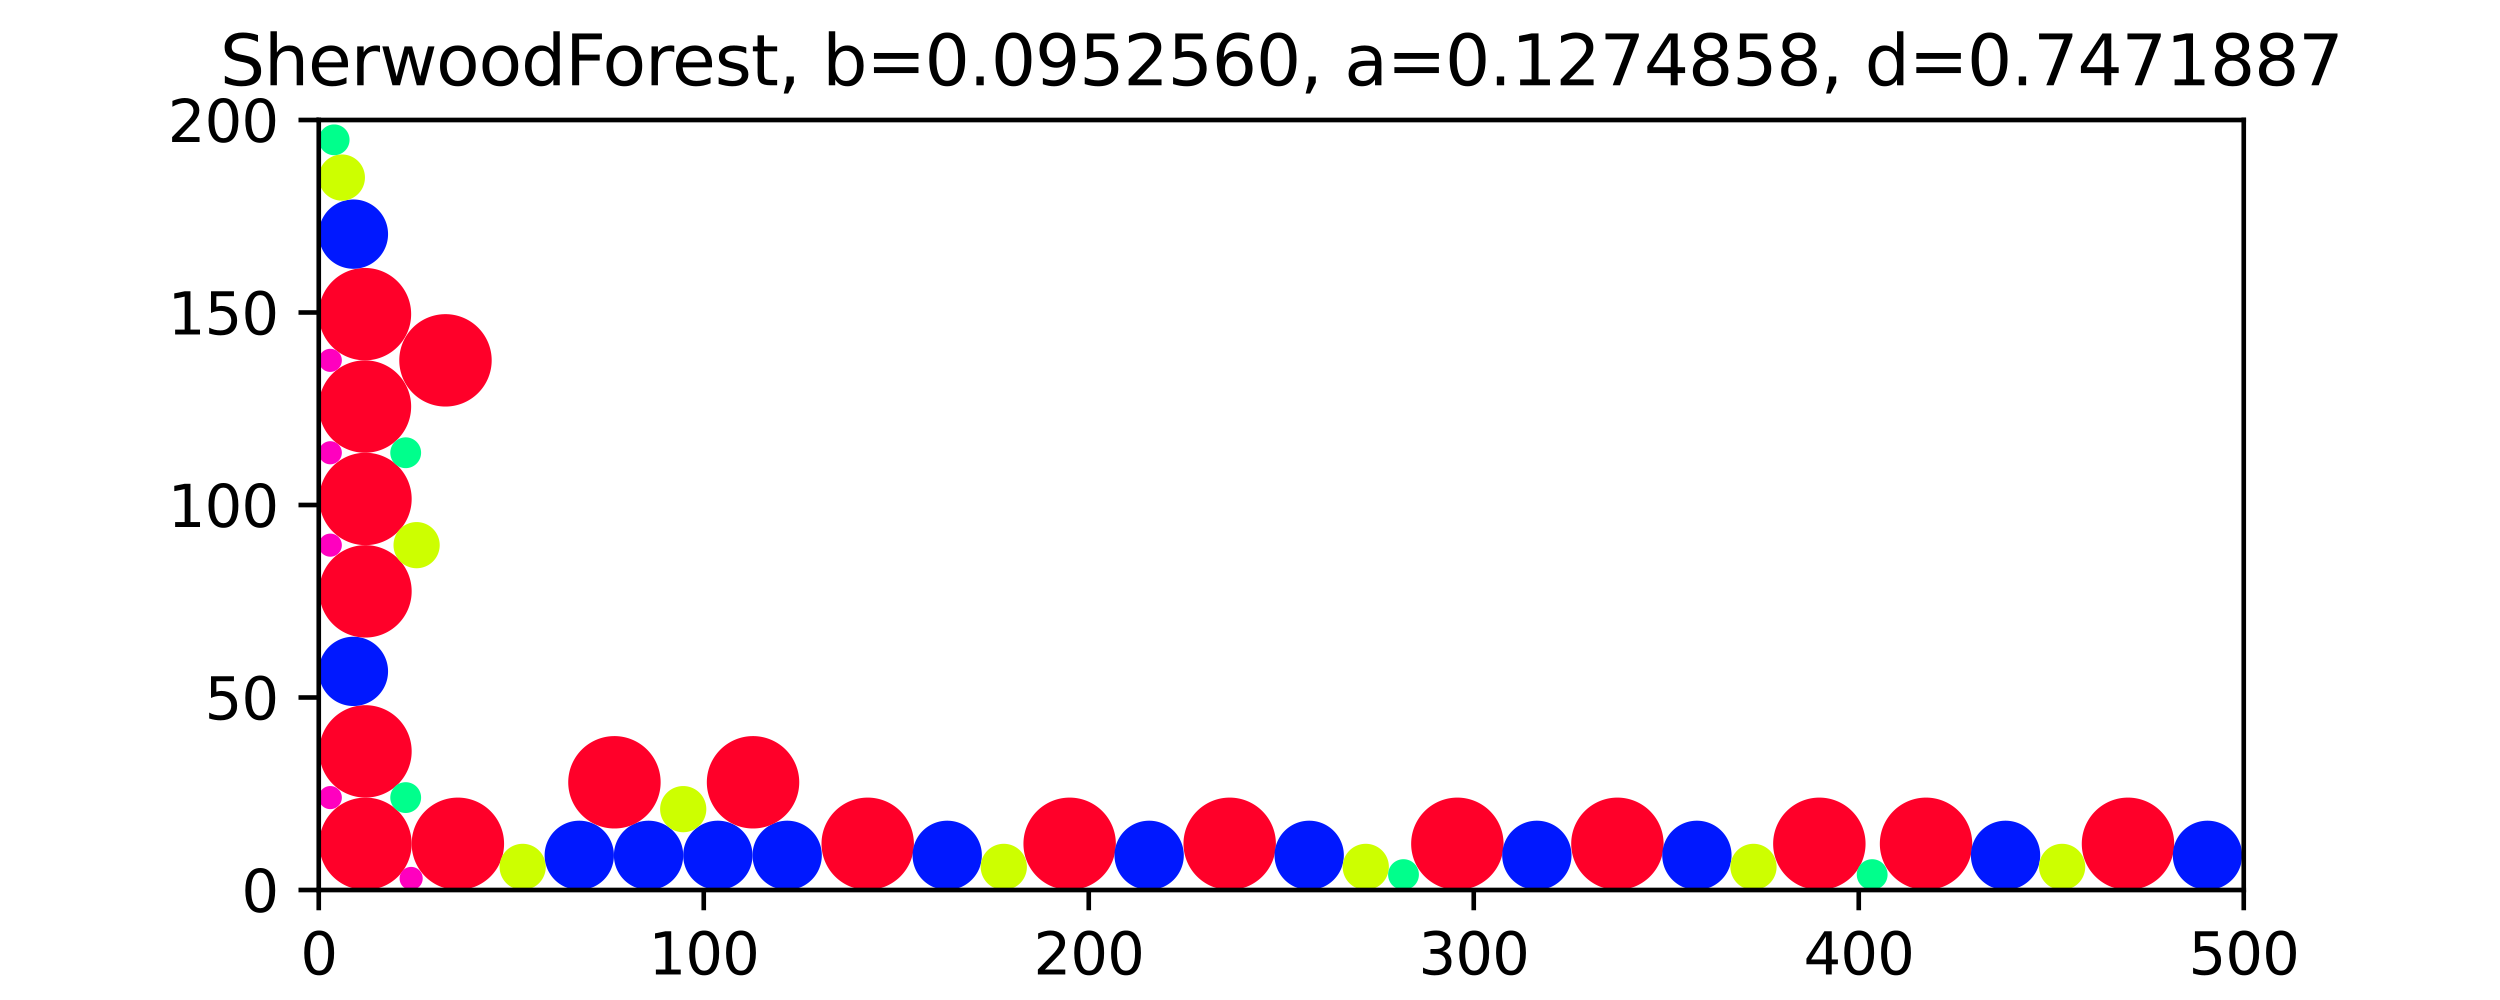 <svg xmlns="http://www.w3.org/2000/svg" xmlns:xlink="http://www.w3.org/1999/xlink" width="576" height="230.4" viewBox="0 0 432 172.8"><defs><style>*{stroke-linejoin:round;stroke-linecap:butt}</style></defs><g id="figure_1"><path id="patch_1" d="M0 172.8h432V0H0z" style="fill:#fff"/><g id="axes_1"><path id="patch_2" d="M55.08 153.792h332.64V20.736H55.08z" style="fill:#fff"/><path id="patch_3" d="M63.063 153.792a7.984 7.984 0 1 0 0-15.967 7.984 7.984 0 0 0 0 15.967z" clip-path="url(#pf30557b699)" style="fill:#ff0029"/><path id="patch_4" d="M63.063 137.825a7.984 7.984 0 1 0 0-15.967 7.984 7.984 0 0 0 0 15.967z" clip-path="url(#pf30557b699)" style="fill:#ff0029"/><path id="patch_5" d="M79.03 153.792a7.984 7.984 0 1 0 0-15.967 7.984 7.984 0 0 0 0 15.967z" clip-path="url(#pf30557b699)" style="fill:#ff0029"/><path id="patch_6" d="M61.068 122.002a5.988 5.988 0 1 0 0-11.976 5.988 5.988 0 0 0 0 11.976z" clip-path="url(#pf30557b699)" style="fill:#0018ff"/><path id="patch_7" d="M90.32 153.792a3.992 3.992 0 1 0 0-7.984 3.992 3.992 0 0 0 0 7.984z" clip-path="url(#pf30557b699)" style="fill:#cdff00"/><path id="patch_8" d="M63.063 110.17a7.984 7.984 0 1 0 0-15.967 7.984 7.984 0 0 0 0 15.967z" clip-path="url(#pf30557b699)" style="fill:#ff0029"/><path id="patch_9" d="M100.098 153.792a5.988 5.988 0 1 0 0-11.976 5.988 5.988 0 0 0 0 11.976z" clip-path="url(#pf30557b699)" style="fill:#0018ff"/><path id="patch_10" d="M70.104 140.486a2.661 2.661 0 1 0 0-5.322 2.661 2.661 0 0 0 0 5.322z" clip-path="url(#pf30557b699)" style="fill:#00ff8c"/><path id="patch_11" d="M63.063 94.203a7.984 7.984 0 1 0 0-15.967 7.984 7.984 0 0 0 0 15.967z" clip-path="url(#pf30557b699)" style="fill:#ff0029"/><path id="patch_12" d="M112.073 153.792a5.988 5.988 0 1 0 0-11.976 5.988 5.988 0 0 0 0 11.976z" clip-path="url(#pf30557b699)" style="fill:#0018ff"/><path id="patch_13" d="M71.989 98.195a3.992 3.992 0 1 0 0-7.984 3.992 3.992 0 0 0 0 7.984z" clip-path="url(#pf30557b699)" style="fill:#cdff00"/><path id="patch_14" d="M57.076 139.821a1.996 1.996 0 1 0 0-3.992 1.996 1.996 0 0 0 0 3.992z" clip-path="url(#pf30557b699)" style="fill:#ff00bf"/><path id="patch_15" d="M63.063 78.237a7.984 7.984 0 1 0 0-15.968 7.984 7.984 0 0 0 0 15.968z" clip-path="url(#pf30557b699)" style="fill:#ff0029"/><path id="patch_16" d="M106.085 143.165a7.984 7.984 0 1 0 0-15.967 7.984 7.984 0 0 0 0 15.967z" clip-path="url(#pf30557b699)" style="fill:#ff0029"/><path id="patch_17" d="M124.048 153.792a5.988 5.988 0 1 0 0-11.976 5.988 5.988 0 0 0 0 11.976z" clip-path="url(#pf30557b699)" style="fill:#0018ff"/><path id="patch_18" d="M118.06 143.813a3.992 3.992 0 1 0 0-7.984 3.992 3.992 0 0 0 0 7.984z" clip-path="url(#pf30557b699)" style="fill:#cdff00"/><path id="patch_19" d="M70.104 80.898a2.661 2.661 0 1 0 0-5.323 2.661 2.661 0 0 0 0 5.323z" clip-path="url(#pf30557b699)" style="fill:#00ff8c"/><path id="patch_20" d="M63.063 62.27a7.984 7.984 0 1 0 0-15.968 7.984 7.984 0 0 0 0 15.968z" clip-path="url(#pf30557b699)" style="fill:#ff0029"/><path id="patch_21" d="M136.023 153.792a5.988 5.988 0 1 0 0-11.976 5.988 5.988 0 0 0 0 11.976z" clip-path="url(#pf30557b699)" style="fill:#0018ff"/><path id="patch_22" d="M76.89 70.253a7.984 7.984 0 1 0 0-15.967 7.984 7.984 0 0 0 0 15.967z" clip-path="url(#pf30557b699)" style="fill:#ff0029"/><path id="patch_23" d="M61.068 46.447a5.988 5.988 0 1 0 0-11.976 5.988 5.988 0 0 0 0 11.976z" clip-path="url(#pf30557b699)" style="fill:#0018ff"/><path id="patch_24" d="M59.072 34.673a3.992 3.992 0 1 0 0-7.984 3.992 3.992 0 0 0 0 7.984z" clip-path="url(#pf30557b699)" style="fill:#cdff00"/><path id="patch_25" d="M71.047 153.792a1.996 1.996 0 1 0 0-3.992 1.996 1.996 0 0 0 0 3.992z" clip-path="url(#pf30557b699)" style="fill:#ff00bf"/><path id="patch_26" d="M130.035 143.165a7.984 7.984 0 1 0 0-15.967 7.984 7.984 0 0 0 0 15.967z" clip-path="url(#pf30557b699)" style="fill:#ff0029"/><path id="patch_27" d="M57.741 26.824a2.661 2.661 0 1 0 0-5.322 2.661 2.661 0 0 0 0 5.322z" clip-path="url(#pf30557b699)" style="fill:#00ff8c"/><path id="patch_28" d="M149.85 153.792a7.984 7.984 0 1 0 0-15.967 7.984 7.984 0 0 0 0 15.967z" clip-path="url(#pf30557b699)" style="fill:#ff0029"/><path id="patch_29" d="M163.678 153.792a5.988 5.988 0 1 0 0-11.976 5.988 5.988 0 0 0 0 11.976z" clip-path="url(#pf30557b699)" style="fill:#0018ff"/><path id="patch_30" d="M173.456 153.792a3.992 3.992 0 1 0 0-7.984 3.992 3.992 0 0 0 0 7.984z" clip-path="url(#pf30557b699)" style="fill:#cdff00"/><path id="patch_31" d="M184.746 153.792a7.984 7.984 0 1 0 0-15.967 7.984 7.984 0 0 0 0 15.967z" clip-path="url(#pf30557b699)" style="fill:#ff0029"/><path id="patch_32" d="M198.573 153.792a5.988 5.988 0 1 0 0-11.976 5.988 5.988 0 0 0 0 11.976z" clip-path="url(#pf30557b699)" style="fill:#0018ff"/><path id="patch_33" d="M212.401 153.792a7.984 7.984 0 1 0 0-15.967 7.984 7.984 0 0 0 0 15.967z" clip-path="url(#pf30557b699)" style="fill:#ff0029"/><path id="patch_34" d="M226.229 153.792a5.988 5.988 0 1 0 0-11.976 5.988 5.988 0 0 0 0 11.976z" clip-path="url(#pf30557b699)" style="fill:#0018ff"/><path id="patch_35" d="M236.006 153.792a3.992 3.992 0 1 0 0-7.984 3.992 3.992 0 0 0 0 7.984z" clip-path="url(#pf30557b699)" style="fill:#cdff00"/><path id="patch_36" d="M242.525 153.792a2.661 2.661 0 1 0 0-5.322 2.661 2.661 0 0 0 0 5.322z" clip-path="url(#pf30557b699)" style="fill:#00ff8c"/><path id="patch_37" d="M57.076 96.2a1.996 1.996 0 1 0 0-3.993 1.996 1.996 0 0 0 0 3.992z" clip-path="url(#pf30557b699)" style="fill:#ff00bf"/><path id="patch_38" d="M251.743 153.792a7.984 7.984 0 1 0 0-15.967 7.984 7.984 0 0 0 0 15.967z" clip-path="url(#pf30557b699)" style="fill:#ff0029"/><path id="patch_39" d="M265.57 153.792a5.988 5.988 0 1 0 0-11.976 5.988 5.988 0 0 0 0 11.976z" clip-path="url(#pf30557b699)" style="fill:#0018ff"/><path id="patch_40" d="M279.398 153.792a7.984 7.984 0 1 0 0-15.967 7.984 7.984 0 0 0 0 15.967z" clip-path="url(#pf30557b699)" style="fill:#ff0029"/><path id="patch_41" d="M293.226 153.792a5.988 5.988 0 1 0 0-11.976 5.988 5.988 0 0 0 0 11.976z" clip-path="url(#pf30557b699)" style="fill:#0018ff"/><path id="patch_42" d="M303.003 153.792a3.992 3.992 0 1 0 0-7.984 3.992 3.992 0 0 0 0 7.984z" clip-path="url(#pf30557b699)" style="fill:#cdff00"/><path id="patch_43" d="M314.294 153.792a7.984 7.984 0 1 0 0-15.967 7.984 7.984 0 0 0 0 15.967z" clip-path="url(#pf30557b699)" style="fill:#ff0029"/><path id="patch_44" d="M323.512 153.792a2.661 2.661 0 1 0 0-5.322 2.661 2.661 0 0 0 0 5.322z" clip-path="url(#pf30557b699)" style="fill:#00ff8c"/><path id="patch_45" d="M332.73 153.792a7.984 7.984 0 1 0 0-15.967 7.984 7.984 0 0 0 0 15.967z" clip-path="url(#pf30557b699)" style="fill:#ff0029"/><path id="patch_46" d="M346.558 153.792a5.988 5.988 0 1 0 0-11.976 5.988 5.988 0 0 0 0 11.976z" clip-path="url(#pf30557b699)" style="fill:#0018ff"/><path id="patch_47" d="M356.335 153.792a3.992 3.992 0 1 0 0-7.984 3.992 3.992 0 0 0 0 7.984z" clip-path="url(#pf30557b699)" style="fill:#cdff00"/><path id="patch_48" d="M57.076 80.233a1.996 1.996 0 1 0 0-3.992 1.996 1.996 0 0 0 0 3.992z" clip-path="url(#pf30557b699)" style="fill:#ff00bf"/><path id="patch_49" d="M367.626 153.792a7.984 7.984 0 1 0 0-15.967 7.984 7.984 0 0 0 0 15.967z" clip-path="url(#pf30557b699)" style="fill:#ff0029"/><path id="patch_50" d="M381.453 153.792a5.988 5.988 0 1 0 0-11.976 5.988 5.988 0 0 0 0 11.976z" clip-path="url(#pf30557b699)" style="fill:#0018ff"/><path id="patch_51" d="M57.076 64.266a1.996 1.996 0 1 0 0-3.992 1.996 1.996 0 0 0 0 3.992z" clip-path="url(#pf30557b699)" style="fill:#ff00bf"/><g id="matplotlib.axis_1"><g id="xtick_1"><g id="line2d_1"><defs><path id="mc3adfc73ba" d="M0 0v3.5" style="stroke:#000;stroke-width:.8"/></defs><use xlink:href="#mc3adfc73ba" x="55.08" y="153.792" style="stroke:#000;stroke-width:.8"/></g><g id="text_1" transform="matrix(.1 0 0 -.1 51.899 168.39)"><defs><path id="DejaVuSans-30" d="M2034 4250q-487 0-733-480-245-479-245-1442 0-959 245-1439 246-480 733-480 491 0 736 480 246 480 246 1439 0 963-246 1442-245 480-736 480zm0 500q785 0 1199-621 414-620 414-1801 0-1178-414-1799Q2819-91 2034-91q-784 0-1198 620-414 621-414 1799 0 1181 414 1801 414 621 1198 621z" transform="scale(.016)"/></defs><use xlink:href="#DejaVuSans-30"/></g></g><g id="xtick_2"><use xlink:href="#mc3adfc73ba" id="line2d_2" x="121.608" y="153.792" style="stroke:#000;stroke-width:.8"/><g id="text_2" transform="matrix(.1 0 0 -.1 112.064 168.39)"><defs><path id="DejaVuSans-31" d="M794 531h1031v3560L703 3866v575l1116 225h631V531h1031V0H794v531z" transform="scale(.016)"/></defs><use xlink:href="#DejaVuSans-31"/><use xlink:href="#DejaVuSans-30" x="63.623"/><use xlink:href="#DejaVuSans-30" x="127.246"/></g></g><g id="xtick_3"><use xlink:href="#mc3adfc73ba" id="line2d_3" x="188.136" y="153.792" style="stroke:#000;stroke-width:.8"/><g id="text_3" transform="matrix(.1 0 0 -.1 178.592 168.39)"><defs><path id="DejaVuSans-32" d="M1228 531h2203V0H469v531q359 372 979 998 621 627 780 809 303 340 423 576 121 236 121 464 0 372-261 606-261 235-680 235-297 0-627-103-329-103-704-313v638q381 153 712 231 332 78 607 78 725 0 1156-363 431-362 431-968 0-288-108-546-107-257-392-607-78-91-497-524-418-433-1181-1211z" transform="scale(.016)"/></defs><use xlink:href="#DejaVuSans-32"/><use xlink:href="#DejaVuSans-30" x="63.623"/><use xlink:href="#DejaVuSans-30" x="127.246"/></g></g><g id="xtick_4"><use xlink:href="#mc3adfc73ba" id="line2d_4" x="254.664" y="153.792" style="stroke:#000;stroke-width:.8"/><g id="text_4" transform="matrix(.1 0 0 -.1 245.12 168.39)"><defs><path id="DejaVuSans-33" d="M2597 2516q453-97 707-404 255-306 255-756 0-690-475-1069Q2609-91 1734-91q-293 0-604 58T488 141v609q262-153 574-231 313-78 654-78 593 0 904 234t311 681q0 413-289 645-289 233-804 233h-544v519h569q465 0 712 186t247 536q0 359-255 551-254 193-729 193-260 0-557-57-297-56-653-174v562q360 100 674 150t592 50q719 0 1137-327 419-326 419-882 0-388-222-655t-631-370z" transform="scale(.016)"/></defs><use xlink:href="#DejaVuSans-33"/><use xlink:href="#DejaVuSans-30" x="63.623"/><use xlink:href="#DejaVuSans-30" x="127.246"/></g></g><g id="xtick_5"><use xlink:href="#mc3adfc73ba" id="line2d_5" x="321.192" y="153.792" style="stroke:#000;stroke-width:.8"/><g id="text_5" transform="matrix(.1 0 0 -.1 311.648 168.39)"><defs><path id="DejaVuSans-34" d="M2419 4116 825 1625h1594v2491zm-166 550h794V1625h666v-525h-666V0h-628v1100H313v609l1940 2957z" transform="scale(.016)"/></defs><use xlink:href="#DejaVuSans-34"/><use xlink:href="#DejaVuSans-30" x="63.623"/><use xlink:href="#DejaVuSans-30" x="127.246"/></g></g><g id="xtick_6"><use xlink:href="#mc3adfc73ba" id="line2d_6" x="387.72" y="153.792" style="stroke:#000;stroke-width:.8"/><g id="text_6" transform="matrix(.1 0 0 -.1 378.176 168.39)"><defs><path id="DejaVuSans-35" d="M691 4666h2478v-532H1269V2991q137 47 274 70 138 23 276 23 781 0 1237-428 457-428 457-1159 0-753-469-1171Q2575-91 1722-91q-294 0-599 50Q819 9 494 109v635q281-153 581-228t634-75q541 0 856 284 316 284 316 772 0 487-316 771-315 285-856 285-253 0-505-56-251-56-513-175v2344z" transform="scale(.016)"/></defs><use xlink:href="#DejaVuSans-35"/><use xlink:href="#DejaVuSans-30" x="63.623"/><use xlink:href="#DejaVuSans-30" x="127.246"/></g></g></g><g id="matplotlib.axis_2"><g id="ytick_1"><g id="line2d_7"><defs><path id="mbd0555f754" d="M0 0h-3.5" style="stroke:#000;stroke-width:.8"/></defs><use xlink:href="#mbd0555f754" x="55.08" y="153.792" style="stroke:#000;stroke-width:.8"/></g><use xlink:href="#DejaVuSans-30" id="text_7" transform="matrix(.1 0 0 -.1 41.718 157.591)"/></g><g id="ytick_2"><use xlink:href="#mbd0555f754" id="line2d_8" x="55.08" y="120.528" style="stroke:#000;stroke-width:.8"/><g id="text_8" transform="matrix(.1 0 0 -.1 35.355 124.327)"><use xlink:href="#DejaVuSans-35"/><use xlink:href="#DejaVuSans-30" x="63.623"/></g></g><g id="ytick_3"><use xlink:href="#mbd0555f754" id="line2d_9" x="55.08" y="87.264" style="stroke:#000;stroke-width:.8"/><g id="text_9" transform="matrix(.1 0 0 -.1 28.992 91.063)"><use xlink:href="#DejaVuSans-31"/><use xlink:href="#DejaVuSans-30" x="63.623"/><use xlink:href="#DejaVuSans-30" x="127.246"/></g></g><g id="ytick_4"><use xlink:href="#mbd0555f754" id="line2d_10" x="55.08" y="54" style="stroke:#000;stroke-width:.8"/><g id="text_10" transform="matrix(.1 0 0 -.1 28.992 57.8)"><use xlink:href="#DejaVuSans-31"/><use xlink:href="#DejaVuSans-35" x="63.623"/><use xlink:href="#DejaVuSans-30" x="127.246"/></g></g><g id="ytick_5"><use xlink:href="#mbd0555f754" id="line2d_11" x="55.08" y="20.736" style="stroke:#000;stroke-width:.8"/><g id="text_11" transform="matrix(.1 0 0 -.1 28.992 24.535)"><use xlink:href="#DejaVuSans-32"/><use xlink:href="#DejaVuSans-30" x="63.623"/><use xlink:href="#DejaVuSans-30" x="127.246"/></g></g></g><path id="patch_52" d="M55.08 153.792V20.736" style="fill:none;stroke:#000;stroke-width:.8;stroke-linejoin:miter;stroke-linecap:square"/><path id="patch_53" d="M387.72 153.792V20.736" style="fill:none;stroke:#000;stroke-width:.8;stroke-linejoin:miter;stroke-linecap:square"/><path id="patch_54" d="M55.08 153.792h332.64" style="fill:none;stroke:#000;stroke-width:.8;stroke-linejoin:miter;stroke-linecap:square"/><path id="patch_55" d="M55.08 20.736h332.64" style="fill:none;stroke:#000;stroke-width:.8;stroke-linejoin:miter;stroke-linecap:square"/><g id="text_12" transform="matrix(.12 0 0 -.12 38.005 14.736)"><defs><path id="DejaVuSans-53" d="M3425 4513v-616q-359 172-678 256-319 85-616 85-515 0-795-200t-280-569q0-310 186-468 186-157 705-254l381-78q706-135 1042-474t336-907q0-679-455-1029Q2797-91 1919-91q-331 0-705 75-373 75-773 222v650q384-215 753-325 369-109 725-109 540 0 834 212 294 213 294 607 0 343-211 537t-692 291l-385 75q-706 140-1022 440-315 300-315 835 0 619 436 975t1201 356q329 0 669-60 341-59 697-177z" transform="scale(.016)"/><path id="DejaVuSans-68" d="M3513 2113V0h-575v2094q0 497-194 743-194 247-581 247-466 0-735-297-269-296-269-809V0H581v4863h578V2956q207 316 486 472 280 156 646 156 603 0 912-373 310-373 310-1098z" transform="scale(.016)"/><path id="DejaVuSans-65" d="M3597 1894v-281H953q38-594 358-905t892-311q331 0 642 81t618 244V178Q3153 47 2828-22t-659-69q-838 0-1327 487-489 488-489 1320 0 859 464 1363 464 505 1252 505 706 0 1117-455 411-454 411-1235zm-575 169q-6 471-264 752-258 282-683 282-481 0-770-272t-333-766l2050 4z" transform="scale(.016)"/><path id="DejaVuSans-72" d="M2631 2963q-97 56-211 82-114 27-251 27-488 0-749-317t-261-911V0H581v3500h578v-544q182 319 472 473 291 155 707 155 59 0 131-8 72-7 159-23l3-590z" transform="scale(.016)"/><path id="DejaVuSans-77" d="M269 3500h575l719-2731 715 2731h678l719-2731 716 2731h575L4050 0h-678l-753 2869L1863 0h-679L269 3500z" transform="scale(.016)"/><path id="DejaVuSans-6f" d="M1959 3097q-462 0-731-361t-269-989q0-628 267-989 268-361 733-361 460 0 728 362 269 363 269 988 0 622-269 986-268 364-728 364zm0 487q750 0 1178-488 429-487 429-1349 0-859-429-1349Q2709-91 1959-91q-753 0-1180 489-426 490-426 1349 0 862 426 1349 427 488 1180 488z" transform="scale(.016)"/><path id="DejaVuSans-64" d="M2906 2969v1894h575V0h-575v525q-181-312-458-464-276-152-664-152-634 0-1033 506-398 507-398 1332t398 1331q399 506 1033 506 388 0 664-152 277-151 458-463zM947 1747q0-634 261-995t717-361q456 0 718 361 263 361 263 995t-263 995q-262 361-718 361t-717-361q-261-361-261-995z" transform="scale(.016)"/><path id="DejaVuSans-46" d="M628 4666h2681v-532H1259V2759h1850v-531H1259V0H628v4666z" transform="scale(.016)"/><path id="DejaVuSans-73" d="M2834 3397v-544q-243 125-506 187-262 63-544 63-428 0-642-131t-214-394q0-200 153-314t616-217l197-44q612-131 870-370t258-667q0-488-386-773Q2250-91 1575-91q-281 0-586 55T347 128v594q319-166 628-249 309-82 613-82 406 0 624 139 219 139 219 392 0 234-158 359-157 125-692 241l-200 47q-534 112-772 345-237 233-237 639 0 494 350 762 350 269 994 269 318 0 599-47 282-46 519-140z" transform="scale(.016)"/><path id="DejaVuSans-74" d="M1172 4494v-994h1184v-447H1172V1153q0-428 117-550t477-122h590V0h-590q-666 0-919 248-253 249-253 905v1900H172v447h422v994h578z" transform="scale(.016)"/><path id="DejaVuSans-2c" d="M750 794h659V256L897-744H494L750 256v538z" transform="scale(.016)"/><path id="DejaVuSans-62" d="M3116 1747q0 634-261 995t-717 361q-457 0-718-361t-261-995q0-634 261-995t718-361q456 0 717 361t261 995zM1159 2969q182 312 458 463 277 152 661 152 638 0 1036-506 399-506 399-1331T3314 415Q2916-91 2278-91q-384 0-661 152-276 152-458 464V0H581v4863h578V2969z" transform="scale(.016)"/><path id="DejaVuSans-3d" d="M678 2906h4006v-525H678v525zm0-1275h4006v-531H678v531z" transform="scale(.016)"/><path id="DejaVuSans-2e" d="M684 794h660V0H684v794z" transform="scale(.016)"/><path id="DejaVuSans-39" d="M703 97v575q238-113 481-172 244-59 479-59 625 0 954 420 330 420 377 1277-181-269-460-413-278-144-615-144-700 0-1108 423-408 424-408 1159 0 718 425 1152 425 435 1131 435 810 0 1236-621 427-620 427-1801 0-1103-524-1761Q2575-91 1691-91q-238 0-482 47Q966 3 703 97zm1256 1978q425 0 673 290 249 291 249 798 0 503-249 795-248 292-673 292t-673-292q-248-292-248-795 0-507 248-798 248-290 673-290z" transform="scale(.016)"/><path id="DejaVuSans-36" d="M2113 2584q-425 0-674-291-248-290-248-796 0-503 248-796 249-292 674-292t673 292q248 293 248 796 0 506-248 796-248 291-673 291zm1253 1979v-575q-238 112-480 171-242 60-480 60-625 0-955-422-329-422-376-1275 184 272 462 417 279 145 613 145 703 0 1111-427 408-426 408-1160 0-719-425-1154Q2819-91 2113-91q-810 0-1238 620-428 621-428 1799 0 1106 525 1764t1409 658q238 0 480-47t505-140z" transform="scale(.016)"/><path id="DejaVuSans-61" d="M2194 1759q-697 0-966-159t-269-544q0-306 202-486 202-179 548-179 479 0 768 339t289 901v128h-572zm1147 238V0h-575v531q-197-318-491-470T1556-91q-537 0-855 302-317 302-317 808 0 590 395 890 396 300 1180 300h807v57q0 397-261 614t-733 217q-300 0-585-72-284-72-546-216v532q315 122 612 182 297 61 578 61 760 0 1135-394 375-393 375-1193z" transform="scale(.016)"/><path id="DejaVuSans-37" d="M525 4666h3000v-269L1831 0h-659l1594 4134H525v532z" transform="scale(.016)"/><path id="DejaVuSans-38" d="M2034 2216q-450 0-708-241-257-241-257-662 0-422 257-663 258-241 708-241t709 242q260 243 260 662 0 421-258 662-257 241-711 241zm-631 268q-406 100-633 378-226 279-226 679 0 559 398 884 399 325 1092 325 697 0 1094-325t397-884q0-400-227-679-226-278-629-378 456-106 710-416 255-309 255-755 0-679-414-1042Q2806-91 2034-91q-771 0-1186 362-414 363-414 1042 0 446 256 755 257 310 713 416zm-231 997q0-362 226-565 227-203 636-203 407 0 636 203 230 203 230 565 0 363-230 566-229 203-636 203-409 0-636-203-226-203-226-566z" transform="scale(.016)"/></defs><use xlink:href="#DejaVuSans-53"/><use xlink:href="#DejaVuSans-68" x="63.477"/><use xlink:href="#DejaVuSans-65" x="126.855"/><use xlink:href="#DejaVuSans-72" x="188.379"/><use xlink:href="#DejaVuSans-77" x="229.492"/><use xlink:href="#DejaVuSans-6f" x="311.279"/><use xlink:href="#DejaVuSans-6f" x="372.461"/><use xlink:href="#DejaVuSans-64" x="433.643"/><use xlink:href="#DejaVuSans-46" x="497.119"/><use xlink:href="#DejaVuSans-6f" x="551.014"/><use xlink:href="#DejaVuSans-72" x="612.195"/><use xlink:href="#DejaVuSans-65" x="651.059"/><use xlink:href="#DejaVuSans-73" x="712.582"/><use xlink:href="#DejaVuSans-74" x="764.682"/><use xlink:href="#DejaVuSans-2c" x="803.891"/><use xlink:href="#DejaVuSans-20" x="835.678"/><use xlink:href="#DejaVuSans-62" x="867.465"/><use xlink:href="#DejaVuSans-3d" x="930.941"/><use xlink:href="#DejaVuSans-30" x="1014.73"/><use xlink:href="#DejaVuSans-2e" x="1078.354"/><use xlink:href="#DejaVuSans-30" x="1110.141"/><use xlink:href="#DejaVuSans-39" x="1173.764"/><use xlink:href="#DejaVuSans-35" x="1237.387"/><use xlink:href="#DejaVuSans-32" x="1301.01"/><use xlink:href="#DejaVuSans-35" x="1364.633"/><use xlink:href="#DejaVuSans-36" x="1428.256"/><use xlink:href="#DejaVuSans-30" x="1491.879"/><use xlink:href="#DejaVuSans-2c" x="1555.502"/><use xlink:href="#DejaVuSans-20" x="1587.289"/><use xlink:href="#DejaVuSans-61" x="1619.076"/><use xlink:href="#DejaVuSans-3d" x="1680.355"/><use xlink:href="#DejaVuSans-30" x="1764.145"/><use xlink:href="#DejaVuSans-2e" x="1827.768"/><use xlink:href="#DejaVuSans-31" x="1859.555"/><use xlink:href="#DejaVuSans-32" x="1923.178"/><use xlink:href="#DejaVuSans-37" x="1986.801"/><use xlink:href="#DejaVuSans-34" x="2050.424"/><use xlink:href="#DejaVuSans-38" x="2114.047"/><use xlink:href="#DejaVuSans-35" x="2177.67"/><use xlink:href="#DejaVuSans-38" x="2241.293"/><use xlink:href="#DejaVuSans-2c" x="2304.916"/><use xlink:href="#DejaVuSans-20" x="2336.703"/><use xlink:href="#DejaVuSans-64" x="2368.49"/><use xlink:href="#DejaVuSans-3d" x="2431.967"/><use xlink:href="#DejaVuSans-30" x="2515.756"/><use xlink:href="#DejaVuSans-2e" x="2579.379"/><use xlink:href="#DejaVuSans-37" x="2611.166"/><use xlink:href="#DejaVuSans-34" x="2674.789"/><use xlink:href="#DejaVuSans-37" x="2738.412"/><use xlink:href="#DejaVuSans-31" x="2802.035"/><use xlink:href="#DejaVuSans-38" x="2865.658"/><use xlink:href="#DejaVuSans-38" x="2929.281"/><use xlink:href="#DejaVuSans-37" x="2992.904"/></g></g></g><defs><clipPath id="pf30557b699"><path d="M55.08 20.736h332.64v133.056H55.08z"/></clipPath></defs></svg>